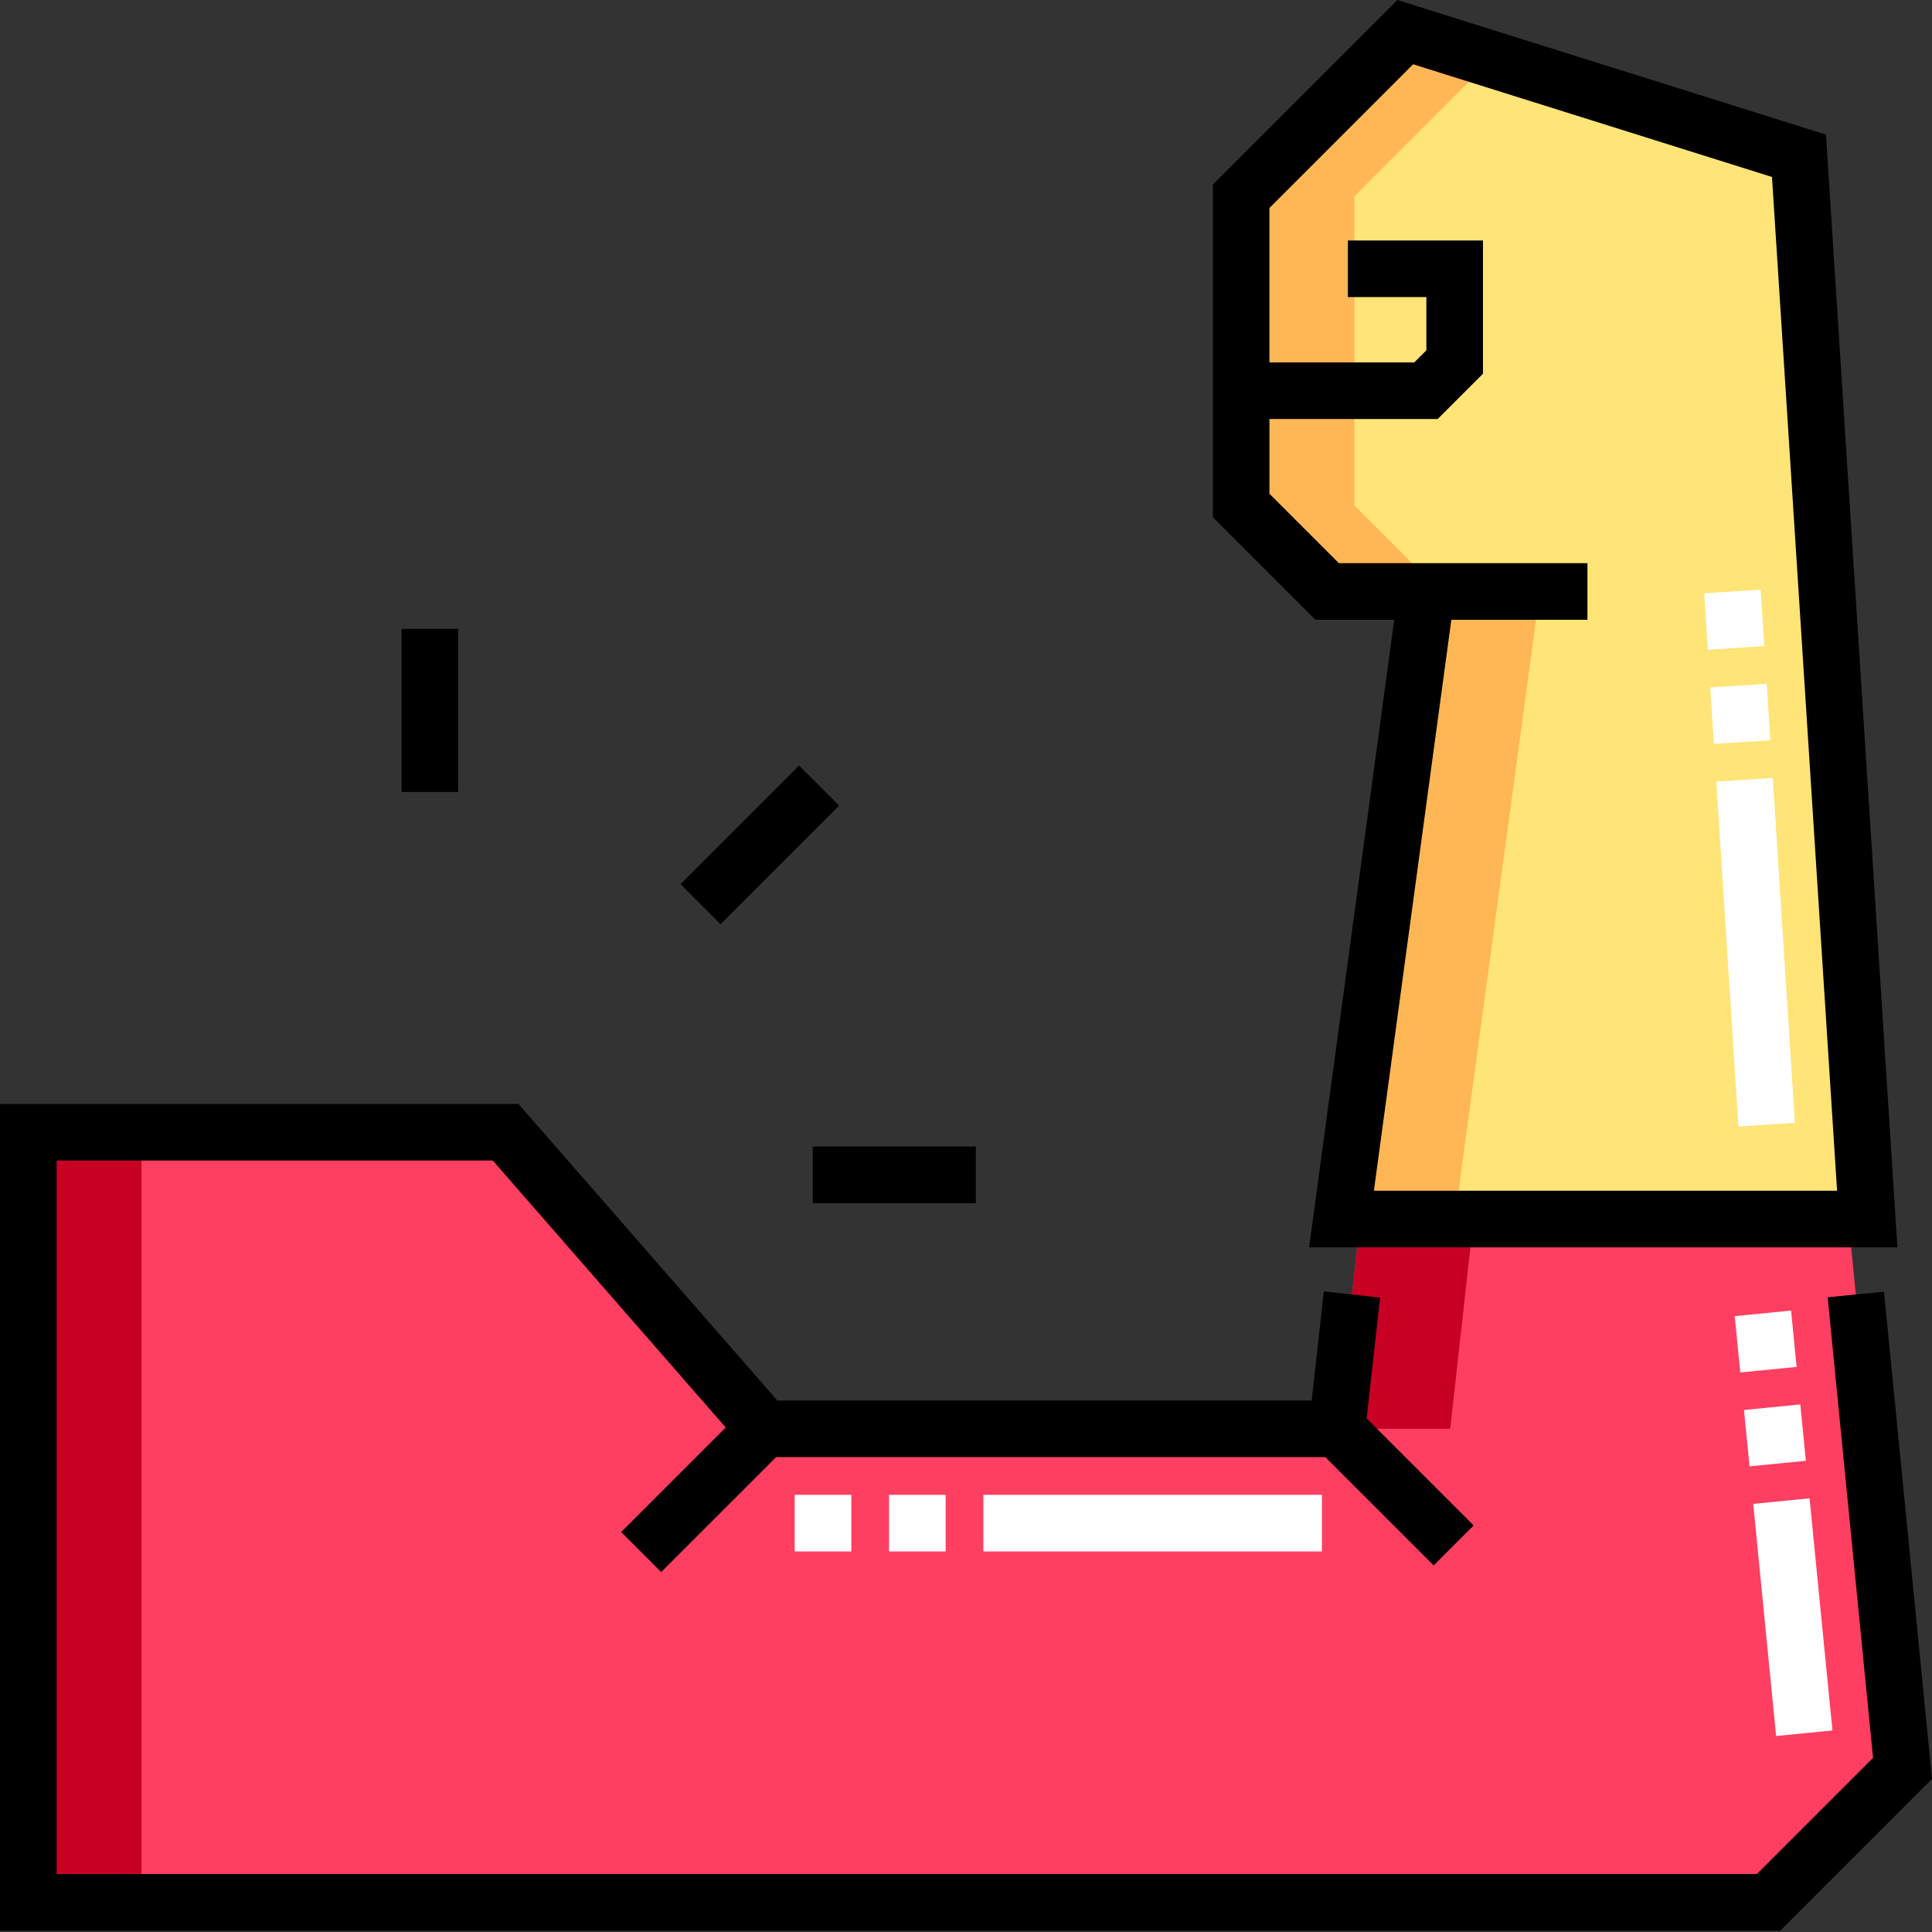 <svg height="512pt" viewBox="0 0 512 512" width="512pt" xmlns="http://www.w3.org/2000/svg"><rect x="0" y="0" width="512" height="512" fill="#333333" stroke="none"/><path d="m494.84 323.055-18.094-281.77-104.336-32.77-43.496 43.5v81.93c8.902 8.906 13.898 13.898 22.805 22.805h26.352l-22.559 166.305zm0 0" fill="#ffe477"/><path d="m360.512 323.055-6.188 55.594h-151.738l-68.59-78.594h-126.496v204.09h461.191c13.863-13.863 21.633-21.637 35.496-35.5l-14.348-145.59zm0 0" fill="#ff3f62"/><path d="m381.715 156.75c-8.902-8.906-13.898-13.898-22.805-22.805v-81.93l36.328-36.328-22.828-7.168-43.496 43.496v81.93c8.902 8.906 13.898 13.902 22.805 22.805h26.352l-22.559 166.309h30l22.555-166.309zm0 0" fill="#ffb655"/><path d="m384.32 378.648 6.191-55.594h-30l-6.188 55.594zm0 0" fill="#c70024"/><path d="m7.5 300.055h30v204.09h-30zm0 0" fill="#c70024"/><path d="m369.484 164.25-22.559 166.305h155.91l-18.934-294.883-113.578-35.672-48.91 48.91v88.141l27.199 27.199zm-33.07-53.211h44.594l11.996-11.996v-35.312h-35.797v15h20.797v14.102l-3.207 3.207h-38.383v-40.918l38.086-38.086 95.094 29.863 17.25 268.656h-122.746l20.523-151.305h36.07v-15h-65.867l-18.41-18.41zm0 0"/><path d="m180.348 234.312 31.426-31.426 10.605 10.609-31.426 31.422zm0 0"/><path d="m215.375 303.848h43.227v15h-43.227zm0 0"/><path d="m106.41 166.656h15v43.227h-15zm0 0"/><path d="m499.277 342.32-14.93 1.469 12.031 122.062-30.793 30.793h-450.586v-189.09h115.586l61.742 70.746-27.711 27.711 10.609 10.605 30.469-30.469h145.52l28.719 28.715 10.605-10.605-28.363-28.363 3.562-32.008-14.906-1.664-3.219 28.926h-141.617l-68.594-78.594h-137.402v219.09h471.797l40.203-40.203zm0 0"/><g fill="#fff"><path d="m350.324 411.148h-89.723v-15h89.723zm-99.723 0h-15v-15h15zm-25 0h-15v-15h15zm0 0"/><path d="m470.688 460.066-6.062-61.52 14.926-1.473 6.062 61.52zm-7.043-71.469-1.473-14.93 14.926-1.473 1.473 14.93zm-2.453-24.879-1.473-14.93 14.93-1.473 1.473 14.93zm0 0"/><path d="m460.699 298.535-5.867-91.41 14.969-.961 5.867 91.41zm-6.508-101.387-.965-14.969 14.969-.961.965 14.969zm-1.605-24.949-.961-14.969 14.969-.961.961 14.969zm0 0"/></g></svg>